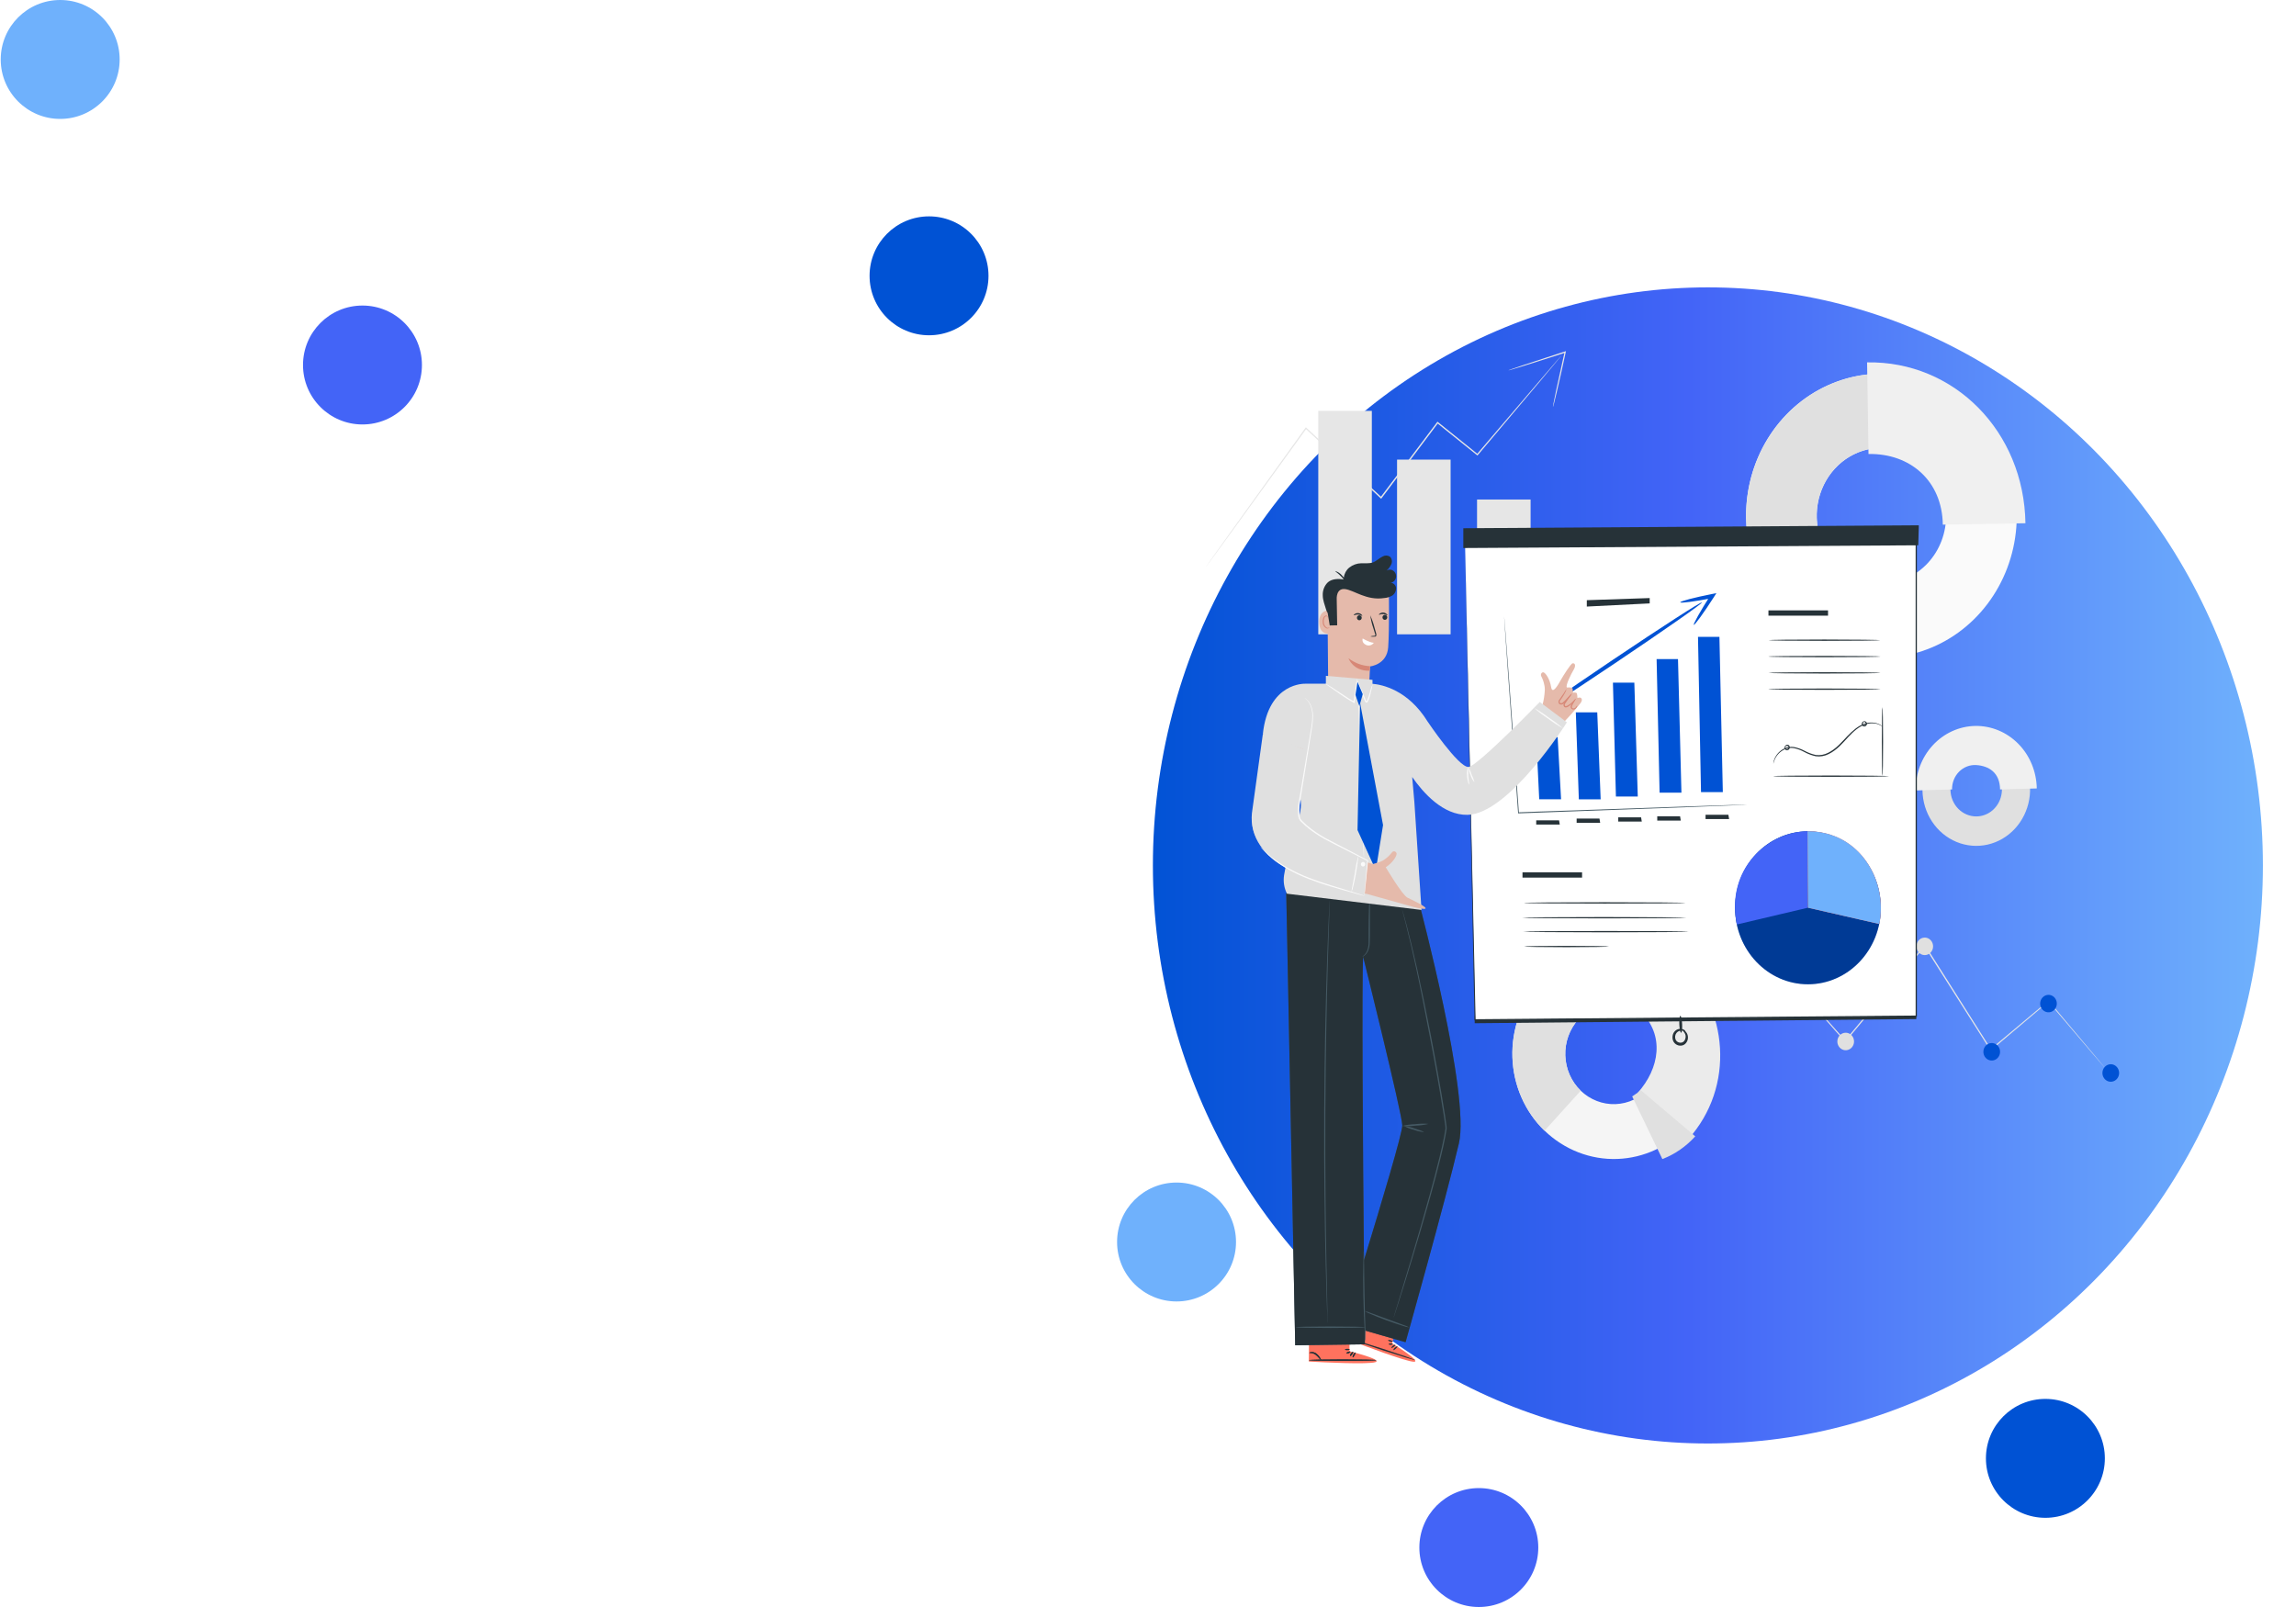 <svg width="1390" height="973" viewBox="0 0 1390 973" fill="none" xmlns="http://www.w3.org/2000/svg">
<circle cx="1238.28" cy="883" r="36" fill="#0052D4"/>
<circle cx="712.28" cy="752" r="36" fill="#6FB1FC"/>
<circle cx="895.28" cy="937" r="36" fill="#4364F7"/>
<circle cx="562.44" cy="167" r="36" fill="#0052D4"/>
<circle cx="36.44" cy="36" r="36" fill="#6FB1FC"/>
<circle cx="219.44" cy="221" r="36" fill="#4364F7"/>
<g filter="url(#filter0_d)">
<ellipse cx="1033.96" cy="514" rx="336" ry="350" fill="url(#paint0_linear)"/>
</g>
<path d="M1058.62 563.964C1058.72 564.059 1058.81 564.16 1058.9 564.266L1059.73 565.16L1062.9 568.687L1074.88 582.146L1117.31 630.153H1116.82L1164.95 572.305L1165.29 571.912L1165.56 572.351L1169.07 577.892L1205.48 635.422L1204.98 635.331L1239.98 605.991L1240.18 605.824L1240.36 606.021L1267.08 637.814L1274.29 646.488L1276.17 648.759C1276.59 649.274 1276.79 649.547 1276.79 649.547C1276.79 649.547 1276.54 649.304 1276.11 648.82L1274.21 646.488L1266.85 637.92L1239.95 606.354H1240.33L1205.41 635.891L1205.12 636.133L1204.91 635.8L1168.45 578.361L1164.92 572.805H1165.52C1148 593.849 1131.52 613.606 1117.32 630.653L1117.08 630.94L1116.83 630.653C1099.4 610.759 1084.82 594.136 1074.59 582.449L1062.76 568.823L1059.65 565.22C1059.32 564.811 1059.06 564.509 1058.86 564.282C1058.66 564.054 1058.6 563.979 1058.62 563.964Z" fill="#E6E6E6"/>
<path d="M1112.33 630.547C1112.32 631.599 1112.61 632.629 1113.17 633.507C1113.72 634.386 1114.51 635.072 1115.43 635.479C1116.35 635.885 1117.37 635.994 1118.36 635.791C1119.34 635.588 1120.24 635.082 1120.95 634.339C1121.66 633.595 1122.14 632.647 1122.34 631.615C1122.53 630.582 1122.43 629.513 1122.04 628.543C1121.65 627.573 1121 626.746 1120.16 626.167C1119.32 625.589 1118.34 625.284 1117.34 625.293C1116.01 625.301 1114.74 625.857 1113.81 626.841C1112.87 627.824 1112.34 629.156 1112.33 630.547Z" fill="#E0E0E0"/>
<path d="M1200.74 636.86C1200.74 637.909 1201.04 638.932 1201.6 639.8C1202.17 640.668 1202.96 641.343 1203.88 641.738C1204.81 642.133 1205.83 642.231 1206.81 642.019C1207.78 641.808 1208.68 641.296 1209.38 640.549C1210.08 639.803 1210.56 638.854 1210.75 637.824C1210.93 636.794 1210.83 635.729 1210.44 634.763C1210.05 633.798 1209.39 632.975 1208.56 632.4C1207.72 631.824 1206.74 631.522 1205.74 631.531C1204.41 631.543 1203.13 632.111 1202.19 633.11C1201.25 634.109 1200.73 635.457 1200.74 636.86Z" fill="#0052D4"/>
<path d="M1235.12 607.686C1235.13 608.731 1235.43 609.75 1235.99 610.614C1236.55 611.478 1237.35 612.148 1238.27 612.539C1239.19 612.931 1240.21 613.026 1241.18 612.814C1242.16 612.601 1243.05 612.09 1243.75 611.344C1244.44 610.599 1244.92 609.653 1245.1 608.627C1245.29 607.6 1245.18 606.539 1244.79 605.577C1244.4 604.615 1243.75 603.795 1242.92 603.222C1242.08 602.649 1241.11 602.348 1240.11 602.357C1238.78 602.373 1237.5 602.943 1236.57 603.941C1235.63 604.94 1235.11 606.286 1235.12 607.686Z" fill="#0052D4"/>
<path d="M1160.19 573.017C1160.2 574.066 1160.5 575.089 1161.06 575.957C1161.62 576.825 1162.41 577.5 1163.34 577.895C1164.27 578.29 1165.28 578.388 1166.26 578.176C1167.24 577.965 1168.14 577.453 1168.84 576.706C1169.54 575.96 1170.01 575.011 1170.2 573.981C1170.39 572.951 1170.28 571.886 1169.89 570.92C1169.5 569.955 1168.85 569.132 1168.01 568.557C1167.18 567.981 1166.2 567.679 1165.2 567.688C1163.86 567.7 1162.58 568.267 1161.65 569.266C1160.71 570.265 1160.18 571.614 1160.19 573.017Z" fill="#E0E0E0"/>
<path d="M1272.81 649.698C1272.81 650.747 1273.12 651.77 1273.68 652.638C1274.24 653.507 1275.03 654.181 1275.95 654.576C1276.88 654.971 1277.9 655.069 1278.88 654.857C1279.86 654.646 1280.75 654.134 1281.45 653.387C1282.16 652.641 1282.63 651.692 1282.82 650.662C1283.01 649.632 1282.9 648.567 1282.51 647.601C1282.12 646.636 1281.46 645.813 1280.63 645.238C1279.79 644.662 1278.81 644.36 1277.81 644.369C1276.48 644.381 1275.2 644.949 1274.26 645.948C1273.32 646.947 1272.8 648.295 1272.81 649.698Z" fill="#0052D4"/>
<path d="M830.514 248.776H798.093V384.077H830.514V248.776Z" fill="#E6E6E6"/>
<path d="M878.201 278.283H845.78V384.062H878.201V278.283Z" fill="#E6E6E6"/>
<path d="M926.623 302.445H894.202V384.062H926.623V302.445Z" fill="#E6E6E6"/>
<path d="M971.452 335.6H939.031V384.077H971.452V335.6Z" fill="#E6E6E6"/>
<path d="M945.495 215.015C945.495 215.015 945.192 215.424 944.601 216.15L941.903 219.405L931.644 231.668L894.649 275.573L894.447 275.8L894.216 275.618L870.077 256.209H870.568L836.805 301.113L836.401 301.658L836.156 301.991L835.853 301.703L790.388 259.57H790.893C773.045 284.157 757.924 305.155 747.103 320.007L734.506 337.281L731.145 341.823L730.264 342.988C730.166 343.126 730.06 343.258 729.947 343.382C730.029 343.234 730.121 343.093 730.221 342.958L731.058 341.747L734.333 337.099L746.756 319.704L790.331 259.055L790.561 258.738L790.836 258.995L836.358 301.022H835.809L836.213 300.477L870.019 255.604L870.236 255.316L870.51 255.543L894.606 274.937H894.173L931.355 231.381C935.843 226.158 939.363 222.055 941.773 219.269L944.529 216.09C945.163 215.333 945.495 215.015 945.495 215.015Z" fill="#E6E6E6"/>
<path d="M940.142 246.399C940.131 246.169 940.155 245.939 940.214 245.718L940.575 243.78C940.95 241.978 941.455 239.586 942.018 236.664C943.302 230.609 945.12 222.342 947.212 213.077L947.674 213.531L946.044 214.061C936.997 216.983 928.801 219.572 922.857 221.419L915.801 223.554L913.868 224.099C913.646 224.185 913.412 224.231 913.175 224.235C913.382 224.117 913.6 224.021 913.825 223.947L915.715 223.266L922.698 220.889C928.599 218.906 936.78 216.226 945.784 213.319L947.414 212.805L948.049 212.593L947.89 213.274C945.885 222.585 944.052 230.82 942.61 236.801C941.903 239.692 941.325 242.069 940.907 243.856C940.705 244.597 940.532 245.233 940.402 245.748C940.346 245.977 940.259 246.197 940.142 246.399Z" fill="#E6E6E6"/>
<path d="M1195.9 443.787C1202.35 443.677 1208.67 445.574 1214.09 449.238C1219.5 452.902 1223.76 458.168 1226.32 464.371C1228.89 470.575 1229.64 477.436 1228.49 484.087C1227.33 490.739 1224.33 496.882 1219.84 501.74C1215.36 506.598 1209.61 509.953 1203.31 511.381C1197.01 512.809 1190.45 512.245 1184.46 509.761C1178.47 507.277 1173.31 502.984 1169.65 497.425C1165.98 491.866 1163.96 485.292 1163.86 478.532C1163.73 469.468 1167.03 460.721 1173.03 454.207C1179.04 447.693 1187.27 443.946 1195.9 443.787ZM1196.68 494.322C1199.76 494.262 1202.76 493.245 1205.29 491.4C1207.82 489.555 1209.77 486.965 1210.89 483.957C1212.02 480.949 1212.27 477.657 1211.62 474.499C1210.96 471.34 1209.43 468.456 1207.21 466.211C1205 463.966 1202.2 462.461 1199.17 461.885C1196.14 461.31 1193.01 461.69 1190.18 462.977C1187.36 464.265 1184.96 466.402 1183.29 469.12C1181.62 471.837 1180.76 475.012 1180.81 478.244C1180.85 480.393 1181.29 482.514 1182.1 484.485C1182.92 486.457 1184.1 488.24 1185.57 489.733C1187.05 491.226 1188.79 492.4 1190.69 493.187C1192.6 493.975 1194.63 494.36 1196.68 494.322Z" fill="#E0E0E0"/>
<path d="M1195.85 439.533C1205.56 439.387 1214.94 443.289 1221.91 450.384C1228.89 457.479 1232.9 467.187 1233.07 477.381L1210.85 477.987C1210.71 467.858 1204.17 463.741 1196.42 463.226C1194.52 463.106 1192.61 463.402 1190.82 464.093C1189.03 464.785 1187.4 465.857 1186.02 467.244C1184.65 468.63 1183.56 470.301 1182.83 472.149C1182.1 473.998 1181.74 475.986 1181.78 477.987L1159.79 478.607C1159.64 468.411 1163.35 458.568 1170.11 451.242C1176.87 443.915 1186.13 439.704 1195.85 439.533Z" fill="#F0F0F0"/>
<path d="M932.091 594.424C943.308 582.074 958.696 574.838 974.946 574.272C991.195 573.705 1007.01 579.855 1018.98 591.396C1024.86 597.084 1029.61 603.94 1032.95 611.567C1036.28 619.193 1038.14 627.439 1038.42 635.827C1038.7 644.214 1037.39 652.576 1034.56 660.427C1031.74 668.279 1027.46 675.464 1021.97 681.567C1010.75 693.916 995.362 701.153 979.112 701.719C962.863 702.285 947.051 696.136 935.078 684.594C929.196 678.907 924.449 672.051 921.112 664.424C917.775 656.797 915.913 648.551 915.635 640.164C915.357 631.777 916.669 623.415 919.494 615.563C922.318 607.712 926.6 600.526 932.091 594.424ZM998.463 658.827C1001.09 655.911 1003.15 652.474 1004.5 648.717C1005.86 644.96 1006.48 640.958 1006.35 636.944C1006.22 632.93 1005.32 628.984 1003.72 625.336C1002.12 621.688 999.84 618.41 997.02 615.695C991.289 610.183 983.724 607.253 975.955 607.536C968.185 607.819 960.832 611.293 955.48 617.209C952.847 620.125 950.794 623.562 949.44 627.319C948.086 631.076 947.458 635.078 947.592 639.092C947.726 643.106 948.621 647.052 950.222 650.7C951.824 654.348 954.102 657.626 956.923 660.341C962.653 665.866 970.225 668.804 978.003 668.521C985.78 668.238 993.14 664.756 998.491 658.827H998.463Z" fill="#F5F5F5"/>
<path d="M932.091 594.424C943.308 582.074 958.696 574.838 974.946 574.272C991.195 573.705 1007.01 579.855 1018.98 591.396L997.077 615.74C991.347 610.228 983.782 607.298 976.012 607.582C968.243 607.865 960.89 611.338 955.538 617.254C952.905 620.171 950.852 623.607 949.498 627.364C948.144 631.121 947.516 635.123 947.65 639.138C947.784 643.152 948.678 647.098 950.28 650.746C951.882 654.394 954.16 657.671 956.98 660.387L935.049 684.64C929.163 678.95 924.413 672.089 921.074 664.457C917.735 656.825 915.874 648.573 915.599 640.181C915.324 631.788 916.64 623.421 919.471 615.567C922.302 607.712 926.592 600.525 932.091 594.424Z" fill="#E0E0E0"/>
<path d="M1016.47 580.935C1046.77 610.351 1050.45 658.146 1022.1 689.696L991.321 661.855C1004.87 646.791 1007.81 626.671 993.312 612.606L1016.47 580.935Z" fill="#EBEBEB"/>
<path d="M988.117 663.853L1006.4 701.793C1013.96 698.886 1020.77 694.174 1026.3 688.031L993.456 660.205L988.117 663.853Z" fill="#E0E0E0"/>
<path d="M1057.09 313.648C1056.82 296.642 1061.37 279.936 1070.15 265.642C1078.93 251.348 1091.56 240.109 1106.44 233.346C1121.31 226.584 1137.76 224.602 1153.71 227.652C1169.65 230.702 1184.38 238.646 1196.02 250.479C1207.67 262.312 1215.7 277.503 1219.12 294.13C1222.53 310.757 1221.17 328.072 1215.2 343.886C1209.23 359.7 1198.93 373.301 1185.59 382.97C1172.26 392.638 1156.49 397.939 1140.28 398.202C1118.57 398.526 1097.63 389.809 1082.03 373.96C1066.44 358.112 1057.47 336.424 1057.09 313.648ZM1178.18 311.604C1178.06 303.476 1175.64 295.57 1171.23 288.886C1166.82 282.201 1160.62 277.039 1153.42 274.05C1146.21 271.062 1138.32 270.383 1130.75 272.098C1123.18 273.813 1116.26 277.846 1110.87 283.686C1105.48 289.527 1101.87 296.912 1100.48 304.91C1099.09 312.907 1099.99 321.157 1103.07 328.616C1106.15 336.075 1111.27 342.409 1117.78 346.816C1124.29 351.222 1131.9 353.505 1139.65 353.374C1150.03 353.187 1159.92 348.684 1167.15 340.853C1174.37 333.022 1178.34 322.503 1178.18 311.604Z" fill="#FAFAFA"/>
<path d="M1057.09 313.648C1056.76 290.856 1065.06 268.858 1080.18 252.484C1095.29 236.109 1115.98 226.695 1137.7 226.309L1138.39 271.167C1128 271.342 1118.1 275.84 1110.87 283.672C1103.65 291.504 1099.68 302.028 1099.84 312.929C1100.01 323.83 1104.3 334.216 1111.76 341.801C1119.23 349.386 1129.26 353.549 1139.65 353.374L1140.28 398.202C1118.57 398.534 1097.62 389.82 1082.03 373.969C1066.43 358.119 1057.46 336.427 1057.09 313.648Z" fill="#E0E0E0"/>
<path d="M1130.34 219.405C1183.19 218.512 1225.37 261.357 1226.2 316.812L1176.18 317.66C1175.78 291.136 1156.46 274.437 1131.19 274.876L1130.34 219.405Z" fill="#F0F0F0"/>
<path d="M892.788 615.105L1160.15 613.091V617.027L892.788 619.54V615.105Z" fill="#263238"/>
<path d="M886.959 329.893L893.048 617.451L1160.15 615.271V325.063L886.959 329.893Z" fill="white"/>
<path d="M886.959 329.893L1160.15 324.73H1160.48V325.079C1160.48 408.149 1160.48 506.176 1160.48 610.759V615.68H1160.11L893.004 617.814H892.687V617.481C889.239 445.134 886.988 332.86 886.916 329.908C886.916 332.815 889.484 445.134 893.322 617.451L893.004 617.118L1160.11 614.893L1159.73 615.286V610.744C1159.73 506.161 1159.73 408.133 1159.73 325.063L1160.06 325.412L886.959 329.893Z" fill="#263238"/>
<path d="M885.891 331.816L1161.32 330.165L1161.66 318.039L885.891 319.84V331.816Z" fill="#263238"/>
<path d="M1017.74 625.293C1017.28 625.293 1016.79 623.038 1016.66 620.222C1016.53 617.406 1016.82 615.105 1017.28 615.074C1017.74 615.044 1018.23 617.315 1018.36 620.131C1018.49 622.947 1018.22 625.293 1017.74 625.293Z" fill="#263238"/>
<path d="M1017.64 623.219C1017.64 623.113 1018.1 623.083 1018.82 623.386C1019.26 623.578 1019.66 623.833 1020.03 624.143C1020.53 624.561 1020.95 625.075 1021.26 625.657C1021.69 626.461 1021.9 627.371 1021.88 628.292C1021.86 629.213 1021.61 630.112 1021.14 630.895C1020.87 631.367 1020.52 631.786 1020.11 632.136C1019.68 632.497 1019.19 632.77 1018.66 632.939C1017.55 633.262 1016.36 633.171 1015.3 632.681C1014.77 632.431 1014.28 632.082 1013.86 631.652C1013.44 631.221 1013.11 630.706 1012.89 630.138C1012.49 629.105 1012.41 627.968 1012.65 626.883C1012.82 625.978 1013.24 625.144 1013.85 624.475C1014.45 623.805 1015.23 623.329 1016.08 623.098C1017.17 622.785 1018.33 622.893 1019.36 623.401C1020.05 623.764 1020.31 624.143 1020.25 624.234C1020.19 624.324 1019.8 624.234 1019.14 624.052C1018.24 623.875 1017.3 623.959 1016.44 624.294C1015.89 624.521 1015.39 624.884 1015 625.354C1014.55 625.907 1014.25 626.582 1014.15 627.302C1014.04 628.021 1014.13 628.757 1014.41 629.426C1014.72 630.146 1015.28 630.713 1015.98 631.016C1016.67 631.341 1017.45 631.411 1018.19 631.213C1018.86 631.029 1019.45 630.586 1019.83 629.971C1020.21 629.391 1020.43 628.718 1020.48 628.018C1020.52 627.702 1020.52 627.381 1020.48 627.065C1020.43 626.767 1020.35 626.477 1020.24 626.202C1019.87 625.311 1019.28 624.534 1018.55 623.946C1018.01 623.552 1017.64 623.34 1017.64 623.219Z" fill="#263238"/>
<path d="M1057.37 487.252C1057.37 487.252 1057.37 487.252 1057.2 487.252H1056.71L1054.81 487.343L1047.46 487.676L1020.45 488.736C997.64 489.614 966.114 490.78 931.312 492.036L919.336 492.46H919.062V492.172C916.638 458.76 914.445 428.814 912.93 407.286C912.18 396.537 911.588 387.892 911.17 381.942C910.982 378.914 910.824 376.659 910.723 375.099C910.723 374.312 910.636 373.722 910.622 373.313C910.607 372.904 910.622 372.965 910.622 372.859C910.622 372.753 910.622 372.707 910.622 372.707C910.628 372.757 910.628 372.808 910.622 372.859C910.622 372.965 910.622 373.116 910.622 373.313C910.622 373.51 910.708 374.312 910.78 375.084C910.896 376.598 911.083 378.945 911.329 381.927C911.776 387.877 912.44 396.521 913.262 407.24C914.878 428.708 917.1 458.578 919.553 492.127L919.264 491.854L931.24 491.415C966.042 490.174 997.611 489.069 1020.38 488.312L1047.4 487.434L1054.75 487.222H1056.65H1057.32L1057.37 487.252Z" fill="#455A64"/>
<path d="M960.66 363.396V367.257L998.722 365.349V362.11L960.66 363.396Z" fill="#263238"/>
<path d="M931.846 483.952H945.077L942.999 446.27H930.028L931.846 483.952Z" fill="#0052D4"/>
<path d="M955.826 483.967H969.043L966.98 431.297H954.008L955.826 483.967Z" fill="#0052D4"/>
<path d="M978.277 482.286H991.508L989.43 413.326H976.473L978.277 482.286Z" fill="#0052D4"/>
<path d="M1029.79 479.607H1043L1040.94 385.621H1027.97L1029.79 479.607Z" fill="#0052D4"/>
<path d="M1004.72 479.925H1017.94L1015.86 399.05H1002.91L1004.72 479.925Z" fill="#0052D4"/>
<path d="M923.535 436.505C923.189 435.945 946.823 419.412 976.3 399.58C1005.78 379.747 1029.99 364.123 1030.34 364.759C1030.68 365.395 1007.05 381.851 977.556 401.684C948.064 421.517 923.853 437.065 923.535 436.505Z" fill="#0052D4"/>
<path d="M1017.25 364.698C1017.13 364.032 1025.69 361.792 1036.4 359.672L1039.11 359.142L1037.56 361.549L1037.48 361.686C1031.36 371.224 1025.93 378.657 1025.43 378.339C1024.92 378.021 1029.44 369.937 1035.53 360.384L1035.62 360.247L1036.8 362.125C1026.11 364.169 1017.36 365.349 1017.25 364.698Z" fill="#0052D4"/>
<path d="M930.028 496.684H943.851L944.284 499.258H930.028V496.684Z" fill="#263238"/>
<path d="M954.499 495.624H968.322L968.755 498.198H954.499V495.624Z" fill="#263238"/>
<path d="M979.691 494.867H993.514L993.947 497.441H979.691V494.867Z" fill="#263238"/>
<path d="M1003.3 494.246H1017.12L1017.55 496.835H1003.3V494.246Z" fill="#263238"/>
<path d="M1032.54 493.338H1046.37L1046.8 495.927H1032.54V493.338Z" fill="#263238"/>
<path d="M1094.54 595.953C1118.91 595.953 1138.66 575.225 1138.66 549.657C1138.66 524.088 1118.91 503.36 1094.54 503.36C1070.17 503.36 1050.42 524.088 1050.42 549.657C1050.42 575.225 1070.17 595.953 1094.54 595.953Z" fill="#0052D4"/>
<path opacity="0.3" d="M1094.54 595.953C1118.91 595.953 1138.66 575.225 1138.66 549.657C1138.66 524.088 1118.91 503.36 1094.54 503.36C1070.17 503.36 1050.42 524.088 1050.42 549.657C1050.42 575.225 1070.17 595.953 1094.54 595.953Z" fill="black"/>
<path d="M1094.54 549.596L1051.5 559.755C1044.58 526.448 1070.17 503.3 1094.54 503.3" fill="#4364F7"/>
<path d="M1094.6 549.596L1094.31 503.3C1126.81 503.3 1142.91 534.472 1137.71 559.452L1094.6 549.596Z" fill="#FF725E"/>
<path d="M1094.6 549.596L1094.31 503.3C1126.81 503.3 1142.91 534.472 1137.71 559.452L1094.6 549.596Z" fill="#6FB1FC"/>
<path opacity="0.1" d="M1094.6 549.596L1094.31 503.3C1126.81 503.3 1142.91 534.472 1137.71 559.452L1094.6 549.596Z" fill="#6FB1FC"/>
<path d="M1139.8 440.032C1138.95 439.431 1138.03 438.924 1137.08 438.518C1134.41 437.663 1131.55 437.748 1128.94 438.76C1125.56 439.866 1122.22 442.682 1118.97 446.209C1115.72 449.737 1112.25 454.006 1107.17 456.504C1104.72 457.782 1101.96 458.261 1099.25 457.882C1096.8 457.349 1094.43 456.462 1092.22 455.247C1090.27 454.182 1088.19 453.412 1086.03 452.961C1084.15 452.652 1082.23 452.904 1080.49 453.688C1077.92 454.832 1075.82 456.891 1074.56 459.502C1074.15 460.482 1073.82 461.495 1073.56 462.529C1073.61 461.434 1073.86 460.359 1074.3 459.365C1075.51 456.608 1077.63 454.407 1080.27 453.173C1082.08 452.328 1084.08 452.029 1086.04 452.31C1088.27 452.744 1090.43 453.509 1092.45 454.581C1094.61 455.756 1096.91 456.611 1099.29 457.125C1101.86 457.46 1104.46 456.997 1106.78 455.792C1111.65 453.4 1115.07 449.161 1118.41 445.694C1121.74 442.227 1125.19 439.306 1128.69 438.231C1131.42 437.234 1134.38 437.234 1137.11 438.231C1137.83 438.524 1138.52 438.922 1139.14 439.412C1139.39 439.589 1139.61 439.797 1139.8 440.032Z" fill="#263238"/>
<path d="M1143.54 469.951C1143.54 470.179 1127.87 470.347 1108.55 470.347C1089.23 470.347 1073.56 470.179 1073.56 469.951C1073.56 469.722 1089.23 469.554 1108.55 469.554C1127.87 469.554 1143.54 469.737 1143.54 469.951Z" fill="#263238"/>
<path d="M1139.65 469.948C1139.44 469.948 1139.27 460.592 1139.27 449.04C1139.27 437.489 1139.44 428.148 1139.65 428.148C1139.85 428.148 1140.02 437.504 1140.02 449.04C1140.02 460.576 1139.86 469.948 1139.65 469.948Z" fill="#263238"/>
<path d="M1080.62 452.341C1080.62 452.341 1080.52 452.189 1080.62 451.917C1080.69 451.725 1080.79 451.552 1080.93 451.408C1081.06 451.264 1081.23 451.153 1081.41 451.084C1081.69 450.957 1081.99 450.911 1082.29 450.951C1082.58 450.991 1082.87 451.115 1083.1 451.311C1083.35 451.61 1083.51 451.991 1083.53 452.392C1083.55 452.792 1083.44 453.188 1083.22 453.515C1083 453.842 1082.68 454.081 1082.31 454.192C1081.94 454.303 1081.55 454.28 1081.2 454.127C1080.95 453.971 1080.74 453.749 1080.6 453.483C1080.46 453.217 1080.39 452.917 1080.4 452.613C1080.4 452.411 1080.43 452.211 1080.51 452.024C1080.58 451.836 1080.69 451.666 1080.82 451.523C1081.04 451.341 1081.2 451.341 1081.21 451.372C1081.22 451.402 1080.82 451.811 1080.92 452.583C1080.94 452.781 1081.01 452.972 1081.11 453.14C1081.21 453.309 1081.35 453.449 1081.51 453.552C1081.72 453.605 1081.93 453.594 1082.12 453.518C1082.32 453.443 1082.49 453.307 1082.61 453.129C1082.73 452.951 1082.8 452.739 1082.81 452.52C1082.81 452.301 1082.75 452.085 1082.64 451.901C1082.49 451.777 1082.32 451.691 1082.14 451.651C1081.96 451.612 1081.77 451.62 1081.59 451.674C1080.85 451.796 1080.72 452.371 1080.62 452.341Z" fill="#263238"/>
<path d="M1127.8 437.156C1127.8 437.156 1127.8 436.974 1128.06 436.823C1128.4 436.646 1128.78 436.613 1129.14 436.732C1129.43 436.813 1129.68 436.974 1129.89 437.199C1130.09 437.423 1130.23 437.701 1130.3 438.003C1130.32 438.394 1130.21 438.781 1130 439.102C1129.79 439.423 1129.48 439.659 1129.12 439.773C1128.77 439.886 1128.38 439.871 1128.04 439.728C1127.69 439.586 1127.4 439.325 1127.21 438.988C1127.1 438.696 1127.08 438.38 1127.13 438.073C1127.18 437.767 1127.32 437.481 1127.51 437.247C1127.76 436.944 1128.1 436.754 1128.48 436.717C1128.74 436.717 1128.87 436.807 1128.85 436.853C1128.84 436.898 1128.31 436.929 1127.94 437.58C1127.84 437.742 1127.78 437.926 1127.76 438.118C1127.74 438.31 1127.77 438.504 1127.83 438.685C1127.96 438.848 1128.13 438.968 1128.32 439.03C1128.51 439.091 1128.72 439.091 1128.91 439.029C1129.1 438.967 1129.27 438.847 1129.4 438.683C1129.52 438.519 1129.6 438.319 1129.62 438.109C1129.58 437.921 1129.5 437.745 1129.38 437.595C1129.27 437.445 1129.12 437.326 1128.95 437.247C1128.32 436.913 1127.87 437.262 1127.8 437.156Z" fill="#263238"/>
<path d="M1138.41 387.607C1138.41 387.821 1123.23 388.004 1104.51 388.004C1085.8 388.004 1070.62 387.821 1070.62 387.607C1070.62 387.394 1085.78 387.211 1104.51 387.211C1123.24 387.211 1138.41 387.424 1138.41 387.607Z" fill="#263238"/>
<path d="M1138.41 397.524C1138.41 397.753 1123.23 397.92 1104.51 397.92C1085.8 397.92 1070.62 397.753 1070.62 397.524C1070.62 397.295 1085.78 397.127 1104.51 397.127C1123.24 397.127 1138.41 397.31 1138.41 397.524Z" fill="#263238"/>
<path d="M1138.41 407.41C1138.41 407.623 1123.23 407.806 1104.51 407.806C1085.8 407.806 1070.62 407.623 1070.62 407.41C1070.62 407.196 1085.78 407.013 1104.51 407.013C1123.24 407.013 1138.41 407.181 1138.41 407.41Z" fill="#263238"/>
<path d="M1138.41 417.281C1138.41 417.51 1123.23 417.677 1104.51 417.677C1085.8 417.677 1070.62 417.51 1070.62 417.281C1070.62 417.052 1085.78 416.884 1104.51 416.884C1123.24 416.884 1138.41 417.067 1138.41 417.281Z" fill="#263238"/>
<path d="M1106.69 369.573H1070.62V372.768H1106.69V369.573Z" fill="#263238"/>
<path d="M957.789 528.174H921.717V531.368H957.789V528.174Z" fill="#263238"/>
<path d="M1020.42 546.692C1020.42 546.921 998.535 547.089 971.539 547.089C944.543 547.089 922.641 546.921 922.641 546.692C922.641 546.464 944.529 546.296 971.539 546.296C998.55 546.296 1020.42 546.479 1020.42 546.692Z" fill="#263238"/>
<path d="M1021 555.655C1021 555.869 998.722 556.052 971.25 556.052C943.778 556.052 921.501 555.869 921.501 555.655C921.501 555.441 943.764 555.258 971.25 555.258C998.737 555.258 1021 555.472 1021 555.655Z" fill="#263238"/>
<path d="M1022.14 564.103C1022.14 564.316 999.732 564.499 972.102 564.499C944.471 564.499 922.063 564.316 922.063 564.103C922.063 563.889 944.471 563.706 972.102 563.706C999.732 563.706 1022.14 563.874 1022.14 564.103Z" fill="#263238"/>
<path d="M974.108 573.096C974.108 573.309 962.565 573.492 948.367 573.492C934.169 573.492 922.641 573.309 922.641 573.096C922.641 572.882 934.184 572.699 948.367 572.699C962.55 572.699 974.108 572.882 974.108 573.096Z" fill="#263238"/>
<path d="M816.98 818.169V804.544L792.553 804.317L792.351 824.346L793.793 824.452C800.532 824.891 828.076 826.178 832.592 824.785C837.7 823.211 816.98 818.169 816.98 818.169Z" fill="#FF725E"/>
<path d="M833.241 823.532C833.241 823.776 824.108 823.975 812.839 823.975C801.571 823.975 792.423 823.776 792.423 823.532C792.423 823.288 801.571 823.09 812.839 823.09C824.108 823.09 833.241 823.288 833.241 823.532Z" fill="#263238"/>
<path d="M817.413 820.97C817.211 820.849 817.413 820.107 817.904 819.456C818.394 818.805 819.072 818.382 819.217 818.548C819.361 818.715 819.044 819.335 818.567 820.062C818.091 820.789 817.615 821.091 817.413 820.97Z" fill="#263238"/>
<path d="M818.972 821.863C818.755 821.773 818.871 820.955 819.347 820.107C819.823 819.259 820.458 818.745 820.631 818.896C820.804 819.048 820.515 819.759 820.068 820.546C819.621 821.334 819.188 821.954 818.972 821.863Z" fill="#263238"/>
<path d="M799.767 823.438C799.666 823.514 799.291 823.15 798.757 822.545C798.107 821.754 797.387 821.029 796.607 820.38C795.829 819.78 794.922 819.39 793.967 819.244C793.231 819.138 792.755 819.244 792.711 819.123C792.668 819.002 793.13 818.684 793.981 818.624C795.103 818.59 796.202 818.958 797.098 819.668C797.951 820.355 798.675 821.202 799.233 822.166C799.68 822.878 799.882 823.362 799.767 823.438Z" fill="#263238"/>
<path d="M817.485 818.397C817.601 818.593 817.168 819.078 816.475 819.335C815.783 819.593 815.162 819.502 815.133 819.259C815.104 819.017 815.581 818.745 816.201 818.518C816.821 818.291 817.355 818.185 817.485 818.397Z" fill="#263238"/>
<path d="M817.081 817.067C817.081 817.312 816.446 817.525 815.638 817.54C814.83 817.556 814.196 817.357 814.196 817.113C814.196 816.869 814.859 816.671 815.638 816.656C816.418 816.64 817.081 816.823 817.081 817.067Z" fill="#FF725E"/>
<path d="M833.241 823.532C833.241 823.776 824.108 823.975 812.839 823.975C801.571 823.975 792.423 823.776 792.423 823.532C792.423 823.288 801.571 823.09 812.839 823.09C824.108 823.09 833.241 823.288 833.241 823.532Z" fill="#263238"/>
<path d="M817.413 820.97C817.211 820.849 817.413 820.107 817.904 819.456C818.394 818.805 819.072 818.382 819.217 818.548C819.361 818.715 819.044 819.335 818.567 820.062C818.091 820.789 817.615 821.091 817.413 820.97Z" fill="#263238"/>
<path d="M818.972 821.863C818.755 821.773 818.871 820.955 819.347 820.107C819.823 819.259 820.458 818.745 820.631 818.896C820.804 819.048 820.515 819.759 820.068 820.546C819.621 821.334 819.188 821.954 818.972 821.863Z" fill="#263238"/>
<path d="M799.767 823.438C799.666 823.514 799.291 823.15 798.757 822.545C798.107 821.754 797.387 821.029 796.607 820.38C795.829 819.78 794.922 819.39 793.967 819.244C793.231 819.138 792.755 819.244 792.711 819.123C792.668 819.002 793.13 818.684 793.981 818.624C795.103 818.59 796.202 818.958 797.098 819.668C797.951 820.355 798.675 821.202 799.233 822.166C799.68 822.878 799.882 823.362 799.767 823.438Z" fill="#263238"/>
<path d="M817.485 818.397C817.601 818.593 817.168 819.078 816.475 819.335C815.783 819.593 815.162 819.502 815.133 819.259C815.104 819.017 815.581 818.745 816.201 818.518C816.821 818.291 817.355 818.185 817.485 818.397Z" fill="#263238"/>
<path d="M817.081 817.067C817.081 817.312 816.446 817.525 815.638 817.54C814.83 817.556 814.196 817.357 814.196 817.113C814.196 816.869 814.859 816.671 815.638 816.656C816.418 816.64 817.081 816.823 817.081 817.067Z" fill="#263238"/>
<path d="M842.75 813.325L846.602 800.26L823.314 792.508L817.543 811.569L818.986 812.144C825.291 814.657 851.248 824.437 855.952 824.513C861.117 824.574 842.75 813.325 842.75 813.325Z" fill="#FF725E"/>
<path d="M856.774 823.483C856.774 823.726 847.915 821.076 837.151 817.564C826.388 814.052 817.716 811.039 817.788 810.812C817.86 810.585 826.633 813.234 837.411 816.731C848.189 820.228 856.846 823.256 856.774 823.483Z" fill="#263238"/>
<path d="M842.375 816.126C842.216 815.944 842.591 815.308 843.284 814.778C843.976 814.248 844.726 814.112 844.798 814.324C844.871 814.536 844.409 815.021 843.774 815.505C843.139 815.99 842.533 816.292 842.375 816.126Z" fill="#263238"/>
<path d="M843.601 817.473C843.428 817.322 843.76 816.565 844.467 815.959C845.174 815.354 845.909 815.005 846.039 815.202C846.169 815.399 845.679 815.989 845.029 816.61C844.38 817.231 843.788 817.564 843.601 817.473Z" fill="#263238"/>
<path d="M824.844 813.022C824.729 813.022 824.483 812.613 824.151 811.856C823.755 810.901 823.272 809.989 822.709 809.131C822.136 808.318 821.383 807.664 820.515 807.224C819.837 806.906 819.347 806.845 819.347 806.724C819.347 806.603 819.866 806.421 820.703 806.633C821.779 806.954 822.72 807.648 823.372 808.601C823.99 809.517 824.445 810.543 824.714 811.629C824.902 812.447 824.945 813.022 824.844 813.022Z" fill="#455A64"/>
<path d="M843.168 813.691C843.168 813.919 842.677 814.255 841.941 814.285C841.206 814.316 840.628 814.026 840.672 813.782C840.715 813.538 841.263 813.431 841.913 813.401C842.562 813.37 843.052 813.446 843.168 813.691Z" fill="#263238"/>
<path d="M843.168 812.311C843.168 812.538 842.446 812.538 841.653 812.311C840.859 812.084 840.297 811.675 840.369 811.448C840.441 811.221 841.133 811.236 841.884 811.448C842.634 811.66 843.226 812.068 843.168 812.311Z" fill="#263238"/>
<path d="M859.328 547.522L827.268 544.933L778.701 540.8L784.126 814.536L826.301 813.961C826.301 813.961 826.301 810.933 826.2 805.574L850.93 812.674C850.93 812.674 875.026 727.257 883.236 692.21C890.09 663.006 859.328 547.522 859.328 547.522ZM825.738 763.062C825.103 699.87 824.368 592.41 825.248 579.269C825.248 579.269 848.737 673.876 848.954 681.339C849.098 685.851 836.011 729.513 825.738 763.062Z" fill="#455A64"/>
<path d="M826.532 803.594C826.532 803.838 817.096 804.036 805.466 804.036C793.837 804.036 784.386 803.838 784.386 803.594C784.386 803.35 793.822 803.151 805.466 803.151C817.11 803.151 826.532 803.35 826.532 803.594Z" fill="#455A64"/>
<path d="M826.157 793.75C827.476 794.078 828.769 794.513 830.024 795.052L839.676 798.579L849.329 802.122C850.694 802.531 852.018 803.079 853.282 803.757C851.873 803.551 850.486 803.201 849.141 802.712C846.631 801.94 843.182 800.789 839.402 799.412C835.622 798.034 832.188 796.672 829.822 795.627C828.523 795.182 827.29 794.55 826.157 793.75Z" fill="#455A64"/>
<path d="M864.796 680.492C862.188 681.129 859.524 681.485 856.846 681.551C854.191 681.907 851.507 681.973 848.838 681.748C851.445 681.099 854.11 680.739 856.789 680.673C859.444 680.318 862.128 680.257 864.796 680.492Z" fill="#455A64"/>
<path d="M862.041 685.457C859.967 685.274 857.924 684.805 855.966 684.065C853.929 683.598 851.959 682.849 850.108 681.839C852.188 682.005 854.237 682.468 856.197 683.217C859.487 684.216 862.113 685.215 862.041 685.457Z" fill="#455A64"/>
<path d="M829.129 545.281C829.323 547.009 829.395 548.75 829.346 550.489C829.346 553.714 829.346 558.165 829.346 563.085C829.346 565.523 829.346 567.854 829.259 570.004C829.312 571.941 828.967 573.866 828.249 575.651C827.737 576.867 826.919 577.914 825.883 578.679C825.529 578.986 825.107 579.195 824.656 579.285C824.656 579.285 825.06 579.012 825.71 578.437C826.621 577.617 827.329 576.578 827.773 575.409C828.374 573.675 828.644 571.833 828.566 569.989C828.566 567.824 828.566 565.447 828.566 563.055C828.566 558.135 828.682 553.684 828.768 550.474C828.764 548.736 828.884 547 829.129 545.281Z" fill="#455A64"/>
<path d="M804.99 543.737C805.006 543.959 805.006 544.182 804.99 544.403C804.99 544.888 804.99 545.539 804.99 546.371C804.99 548.128 804.86 550.671 804.759 553.941C804.557 560.527 804.269 569.989 803.908 581.661C803.23 605.067 802.537 637.42 802.364 673.134C802.191 708.848 802.581 741.261 803.028 764.652C803.273 776.324 803.461 785.847 803.605 792.372C803.605 795.627 803.72 798.155 803.764 799.942C803.764 800.774 803.764 801.456 803.764 801.91C803.779 802.131 803.779 802.354 803.764 802.576C803.748 802.354 803.748 802.131 803.764 801.91C803.764 801.44 803.764 800.789 803.663 799.957C803.663 798.185 803.504 795.657 803.374 792.387C803.129 785.847 802.84 776.37 802.552 764.667C801.96 741.246 801.498 708.893 801.672 673.134C801.845 637.375 802.624 605.006 803.432 581.646C803.836 569.944 804.211 560.451 804.528 553.926C804.687 550.686 804.817 548.158 804.904 546.356C804.904 545.524 804.99 544.842 805.019 544.388C804.995 544.172 804.985 543.955 804.99 543.737Z" fill="#455A64"/>
<path d="M848.824 550.626C848.912 550.826 848.984 551.034 849.041 551.246C849.17 551.701 849.358 552.306 849.589 553.093C850.051 554.713 850.786 557.105 851.594 560.224C853.254 566.446 855.49 575.485 857.986 586.733C860.482 597.982 863.253 611.395 866.138 626.353C869.024 641.311 872.069 657.782 874.796 675.163C875.142 677.343 875.459 679.508 875.733 681.672C875.733 682.248 875.834 682.838 875.834 683.398L875.575 685.003C875.387 686.078 875.243 687.153 875.012 688.198C874.19 692.406 873.266 696.524 872.271 700.551C870.308 708.605 868.231 716.311 866.182 723.639C862.113 738.294 858.188 751.405 854.855 762.411C851.522 773.417 848.738 782.274 846.775 788.39L844.496 795.43L843.875 797.262C843.821 797.473 843.744 797.676 843.644 797.867C843.682 797.652 843.735 797.439 843.803 797.232C843.947 796.777 844.12 796.172 844.351 795.385L846.501 788.299L854.35 762.244C857.611 751.223 861.478 738.097 865.518 723.442C867.538 716.115 869.601 708.393 871.564 700.354C872.545 696.343 873.468 692.24 874.291 688.046C874.521 687.002 874.651 685.942 874.824 684.882L875.084 683.292C875.084 682.778 875.012 682.278 874.983 681.778C874.709 679.644 874.406 677.479 874.06 675.314C871.318 657.949 868.288 641.477 865.403 626.52C862.517 611.562 859.905 598.042 857.481 586.854C855.057 575.666 852.879 566.537 851.306 560.3C850.556 557.181 849.863 554.774 849.445 553.139L848.968 551.277C848.898 551.066 848.849 550.848 848.824 550.626Z" fill="#455A64"/>
<path d="M825.608 757.506C825.725 758.21 825.768 758.926 825.738 759.64C825.738 761.154 825.738 763.138 825.81 765.484C825.81 770.556 825.984 777.293 826.085 784.727C826.186 792.16 826.46 798.897 826.59 803.969C826.59 806.315 826.705 808.284 826.748 809.813C826.813 810.523 826.813 811.237 826.748 811.947C826.589 811.253 826.502 810.542 826.489 809.828C826.373 808.45 826.243 806.467 826.099 803.999C825.81 799.079 825.536 792.266 825.378 784.742C825.219 777.217 825.248 770.405 825.378 765.484C825.378 763.017 825.479 760.942 825.536 759.64C825.507 758.928 825.531 758.214 825.608 757.506Z" fill="#455A64"/>
<path d="M859.328 547.522L827.268 544.933L778.701 540.8L784.126 814.536L826.301 813.961C826.301 813.961 826.301 810.933 826.2 805.574L850.93 812.674C850.93 812.674 875.026 727.257 883.236 692.21C890.09 663.006 859.328 547.522 859.328 547.522ZM825.738 763.062C825.103 699.87 824.368 592.41 825.248 579.269C825.248 579.269 848.737 673.876 848.954 681.339C849.098 685.851 836.011 729.513 825.738 763.062Z" fill="#263238"/>
<path d="M826.532 803.594C826.532 803.838 817.096 804.036 805.466 804.036C793.837 804.036 784.386 803.838 784.386 803.594C784.386 803.35 793.822 803.151 805.466 803.151C817.11 803.151 826.532 803.35 826.532 803.594Z" fill="#455A64"/>
<path d="M826.157 793.75C827.476 794.078 828.769 794.513 830.024 795.052L839.676 798.579L849.329 802.122C850.694 802.531 852.018 803.079 853.282 803.757C851.873 803.551 850.486 803.201 849.141 802.712C846.631 801.94 843.182 800.789 839.402 799.412C835.622 798.034 832.188 796.672 829.822 795.627C828.523 795.182 827.29 794.55 826.157 793.75Z" fill="#455A64"/>
<path d="M864.796 680.492C862.188 681.129 859.524 681.485 856.846 681.551C854.191 681.907 851.507 681.973 848.838 681.748C851.445 681.099 854.11 680.739 856.789 680.673C859.444 680.318 862.128 680.257 864.796 680.492Z" fill="#455A64"/>
<path d="M862.041 685.457C859.967 685.274 857.924 684.805 855.966 684.065C853.929 683.598 851.959 682.849 850.108 681.839C852.188 682.005 854.237 682.468 856.197 683.217C859.487 684.216 862.113 685.215 862.041 685.457Z" fill="#455A64"/>
<path d="M829.129 545.281C829.323 547.009 829.395 548.75 829.346 550.489C829.346 553.714 829.346 558.165 829.346 563.085C829.346 565.523 829.346 567.854 829.259 570.004C829.312 571.941 828.967 573.866 828.249 575.651C827.737 576.867 826.919 577.914 825.883 578.679C825.529 578.986 825.107 579.195 824.656 579.285C824.656 579.285 825.06 579.012 825.71 578.437C826.621 577.617 827.329 576.578 827.773 575.409C828.374 573.675 828.644 571.833 828.566 569.989C828.566 567.824 828.566 565.447 828.566 563.055C828.566 558.135 828.682 553.684 828.768 550.474C828.764 548.736 828.884 547 829.129 545.281Z" fill="#455A64"/>
<path d="M804.99 543.737C805.006 543.959 805.006 544.182 804.99 544.403C804.99 544.888 804.99 545.539 804.99 546.371C804.99 548.128 804.86 550.671 804.759 553.941C804.557 560.527 804.269 569.989 803.908 581.661C803.23 605.067 802.537 637.42 802.364 673.134C802.191 708.848 802.581 741.261 803.028 764.652C803.273 776.324 803.461 785.847 803.605 792.372C803.605 795.627 803.72 798.155 803.764 799.942C803.764 800.774 803.764 801.456 803.764 801.91C803.779 802.131 803.779 802.354 803.764 802.576C803.748 802.354 803.748 802.131 803.764 801.91C803.764 801.44 803.764 800.789 803.663 799.957C803.663 798.185 803.504 795.657 803.374 792.387C803.129 785.847 802.84 776.37 802.552 764.667C801.96 741.246 801.498 708.893 801.672 673.134C801.845 637.375 802.624 605.006 803.432 581.646C803.836 569.944 804.211 560.451 804.528 553.926C804.687 550.686 804.817 548.158 804.904 546.356C804.904 545.524 804.99 544.842 805.019 544.388C804.995 544.172 804.985 543.955 804.99 543.737Z" fill="#455A64"/>
<path d="M848.824 550.626C848.912 550.826 848.984 551.034 849.041 551.246C849.17 551.701 849.358 552.306 849.589 553.093C850.051 554.713 850.786 557.105 851.594 560.224C853.254 566.446 855.49 575.485 857.986 586.733C860.482 597.982 863.253 611.395 866.138 626.353C869.024 641.311 872.069 657.782 874.796 675.163C875.142 677.343 875.459 679.508 875.733 681.672C875.733 682.248 875.834 682.838 875.834 683.398L875.575 685.003C875.387 686.078 875.243 687.153 875.012 688.198C874.19 692.406 873.266 696.524 872.271 700.551C870.308 708.605 868.231 716.311 866.182 723.639C862.113 738.294 858.188 751.405 854.855 762.411C851.522 773.417 848.738 782.274 846.775 788.39L844.496 795.43L843.875 797.262C843.821 797.473 843.744 797.676 843.644 797.867C843.682 797.652 843.735 797.439 843.803 797.232C843.947 796.777 844.12 796.172 844.351 795.385L846.501 788.299L854.35 762.244C857.611 751.223 861.478 738.097 865.518 723.442C867.538 716.115 869.601 708.393 871.564 700.354C872.545 696.343 873.468 692.24 874.291 688.046C874.521 687.002 874.651 685.942 874.824 684.882L875.084 683.292C875.084 682.778 875.012 682.278 874.983 681.778C874.709 679.644 874.406 677.479 874.06 675.314C871.318 657.949 868.288 641.477 865.403 626.52C862.517 611.562 859.905 598.042 857.481 586.854C855.057 575.666 852.879 566.537 851.306 560.3C850.556 557.181 849.863 554.774 849.445 553.139L848.968 551.277C848.898 551.066 848.849 550.848 848.824 550.626Z" fill="#455A64"/>
<path d="M825.608 757.506C825.725 758.21 825.768 758.926 825.738 759.64C825.738 761.154 825.738 763.138 825.81 765.484C825.81 770.556 825.984 777.293 826.085 784.727C826.186 792.16 826.46 798.897 826.59 803.969C826.59 806.315 826.705 808.284 826.748 809.813C826.813 810.523 826.813 811.237 826.748 811.947C826.589 811.253 826.502 810.542 826.489 809.828C826.373 808.45 826.243 806.467 826.099 803.999C825.81 799.079 825.536 792.266 825.378 784.742C825.219 777.217 825.248 770.405 825.378 765.484C825.378 763.017 825.479 760.942 825.536 759.64C825.507 758.928 825.531 758.214 825.608 757.506Z" fill="#455A64"/>
<path d="M804.095 416.142L828.624 418.05C828.956 415.022 829.432 403.501 829.432 403.501C829.432 403.501 839.662 402.517 840.412 391.889C841.162 381.261 840.845 356.72 840.845 356.72C835.237 353.746 828.974 352.398 822.703 352.816C816.432 353.234 810.382 355.402 805.177 359.097L803.605 360.217L804.095 416.142Z" fill="#E5BAAB"/>
<path d="M837.353 374.842C837.159 374.627 837.029 374.357 836.979 374.066C836.929 373.774 836.962 373.474 837.074 373.202C837.185 372.93 837.37 372.698 837.605 372.535C837.841 372.372 838.117 372.285 838.399 372.285C838.682 372.285 838.958 372.372 839.193 372.535C839.429 372.698 839.614 372.93 839.725 373.202C839.837 373.474 839.869 373.774 839.82 374.066C839.77 374.357 839.64 374.627 839.445 374.842C839.311 374.991 839.148 375.109 838.969 375.19C838.789 375.271 838.595 375.313 838.399 375.313C838.204 375.313 838.01 375.271 837.83 375.19C837.65 375.109 837.488 374.991 837.353 374.842Z" fill="#263238"/>
<path d="M839.95 372.571C839.777 372.753 838.839 371.89 837.44 371.784C836.04 371.678 834.987 372.374 834.843 372.177C834.698 371.98 834.944 371.768 835.42 371.451C836.034 371.028 836.766 370.835 837.498 370.906C838.235 370.952 838.936 371.256 839.489 371.768C839.907 372.147 840.037 372.465 839.95 372.571Z" fill="#263238"/>
<path d="M823.79 372.813C824.019 372.988 824.193 373.23 824.292 373.508C824.39 373.787 824.409 374.089 824.345 374.378C824.281 374.668 824.137 374.931 823.932 375.135C823.726 375.339 823.468 375.475 823.19 375.527C822.911 375.578 822.624 375.543 822.364 375.424C822.105 375.306 821.884 375.11 821.73 374.861C821.576 374.613 821.495 374.322 821.497 374.025C821.499 373.728 821.584 373.438 821.742 373.192C821.85 373.022 821.99 372.878 822.153 372.767C822.315 372.656 822.498 372.58 822.689 372.545C822.881 372.509 823.077 372.515 823.266 372.561C823.455 372.607 823.634 372.693 823.79 372.813Z" fill="#263238"/>
<path d="M824.714 372.889C824.541 373.055 823.603 372.192 822.203 372.086C820.804 371.98 819.75 372.692 819.606 372.495C819.462 372.298 819.707 372.071 820.169 371.753C820.794 371.346 821.526 371.155 822.261 371.208C822.996 371.265 823.694 371.567 824.252 372.071C824.671 372.465 824.8 372.813 824.714 372.889Z" fill="#263238"/>
<path d="M829.605 385.333C830.343 385.094 831.112 384.977 831.885 384.985C832.26 384.985 832.563 384.91 832.606 384.698C832.643 384.307 832.573 383.913 832.404 383.562L831.481 380.534C830.592 377.945 829.94 375.274 829.533 372.556C830.651 375.041 831.545 377.631 832.202 380.292L833.068 383.32C833.276 383.821 833.317 384.381 833.183 384.91C833.123 385.051 833.031 385.176 832.916 385.273C832.8 385.371 832.665 385.438 832.52 385.47C832.314 385.498 832.105 385.498 831.899 385.47C831.132 385.553 830.358 385.507 829.605 385.333Z" fill="#263238"/>
<path d="M824.974 386.651C823.531 385.651 828.84 389.149 831.697 389.194C831.178 389.932 830.436 390.462 829.592 390.699C828.747 390.936 827.852 390.864 827.051 390.496C824.079 389.118 824.974 386.651 824.974 386.651Z" fill="white"/>
<path d="M829.374 403.349C824.689 403.142 820.169 401.476 816.389 398.565C816.389 398.565 819.058 406.423 829.23 406.135L829.374 403.349Z" fill="#D78776"/>
<path d="M805.538 369.649C805.307 369.558 798.007 368.559 798.699 377.612C799.392 386.666 807.876 382.926 807.861 382.669C807.847 382.412 805.538 369.649 805.538 369.649Z" fill="#E5BAAB"/>
<path d="M804.903 379.717C804.903 379.717 804.774 379.838 804.528 379.989C804.181 380.176 803.779 380.219 803.403 380.11C802.819 379.783 802.327 379.3 801.977 378.71C801.628 378.12 801.433 377.444 801.412 376.749C801.332 375.977 801.421 375.195 801.671 374.463C801.729 374.174 801.852 373.903 802.031 373.674C802.209 373.445 802.437 373.264 802.696 373.146C802.866 373.089 803.05 373.093 803.218 373.159C803.385 373.225 803.527 373.349 803.619 373.51C803.749 373.752 803.72 373.933 803.764 373.949C803.807 373.964 803.937 373.782 803.764 373.419C803.703 373.196 803.571 373.004 803.388 372.874C803.132 372.714 802.829 372.66 802.537 372.722C802.193 372.824 801.88 373.017 801.628 373.282C801.375 373.547 801.192 373.876 801.094 374.236C800.783 375.047 800.669 375.926 800.762 376.795C800.778 377.604 801.023 378.389 801.465 379.052C801.906 379.715 802.526 380.226 803.244 380.519C803.481 380.571 803.725 380.567 803.96 380.507C804.195 380.446 804.414 380.332 804.6 380.171C804.903 379.944 804.947 379.732 804.903 379.717Z" fill="#D78776"/>
<path d="M841.494 352.89C842.078 352.873 842.651 352.716 843.168 352.43C843.685 352.145 844.132 351.738 844.475 351.242C844.818 350.746 845.048 350.174 845.147 349.57C845.246 348.966 845.211 348.346 845.045 347.758C844.879 347.17 844.586 346.631 844.189 346.181C843.793 345.731 843.303 345.382 842.757 345.163C842.212 344.943 841.626 344.858 841.044 344.914C840.462 344.97 839.9 345.166 839.402 345.486C840.609 344.436 841.592 343.131 842.288 341.656C842.625 340.913 842.736 340.078 842.607 339.266C842.478 338.454 842.115 337.703 841.567 337.114C840.932 336.674 840.197 336.416 839.437 336.368C838.677 336.321 837.919 336.484 837.238 336.842C835.088 337.811 833.386 339.718 831.178 340.521C828.97 341.323 826.503 340.93 824.137 341.035C821.482 341.085 818.91 342.018 816.793 343.7C814.989 345.187 813.821 347.366 813.546 349.756C813.263 349.347 812.949 348.963 812.608 348.605C811.486 347.2 809.972 346.199 808.28 345.744C808.179 345.941 810.156 347.091 812.046 349.15C812.56 349.667 813.042 350.218 813.489 350.8C810.199 350.377 806.577 350.346 803.98 352.496C802.928 353.48 802.096 354.696 801.545 356.057C800.994 357.418 800.736 358.891 800.791 360.369C800.791 363.306 801.946 366.106 802.768 368.922C802.967 369.72 803.31 370.47 803.778 371.133L805.019 378.702L809.535 378.612L809.247 362.73C809.247 362.73 808.785 356.039 814.268 356.675C819.751 357.31 827.253 363.745 837.902 362.11C839.649 362.007 841.351 361.49 842.88 360.596C843.619 360.104 844.221 359.414 844.622 358.597C845.022 357.78 845.208 356.865 845.159 355.948C845.054 355.035 844.611 354.202 843.925 353.63C843.239 353.057 842.366 352.791 841.494 352.89Z" fill="#263238"/>
<path d="M933.26 431.266L933.924 426.452C934.602 423.819 935.027 421.12 935.193 418.398C935.302 417.045 935.185 415.682 934.847 414.371C934.507 412.721 933.943 411.13 933.173 409.647C932.337 408.36 933.433 406.619 934.616 407.149C935.799 407.679 938.267 411.101 939.06 416.036C939.854 420.972 943.562 414.129 944.947 411.661C946.332 409.193 950.993 401.76 952.06 401.608C953.619 401.381 954.138 403.122 952.681 405.529C951.224 407.937 947.386 415.582 948.67 416.278C949.631 416.117 950.614 416.169 951.555 416.43C951.707 416.477 951.842 416.572 951.94 416.702C952.038 416.832 952.095 416.991 952.104 417.157C952.098 417.92 952.176 418.682 952.335 419.427C952.335 419.427 954.225 418.973 954.614 419.836C954.878 420.722 955 421.648 954.975 422.576C954.975 422.576 956.418 422.062 957.11 422.576C958.553 423.803 956.706 425.907 956.706 425.907C952.458 431.225 947.894 436.256 943.043 440.971L933.101 430.918" fill="#E5BAAB"/>
<path d="M951.757 419.76C951.333 420.696 950.762 421.551 950.069 422.289C949.492 423.015 948.771 423.803 947.919 424.756C947.475 425.252 946.993 425.708 946.476 426.119C946.158 426.384 945.775 426.548 945.37 426.591C944.966 426.634 944.559 426.554 944.197 426.361C943.999 426.24 943.832 426.071 943.709 425.868C943.586 425.665 943.511 425.435 943.49 425.196C943.461 424.769 943.551 424.343 943.749 423.969C944.105 423.407 944.49 422.866 944.904 422.349C945.64 421.38 946.246 420.472 946.751 419.685C947.235 418.795 947.79 417.949 948.41 417.157C948.169 418.164 947.759 419.117 947.198 419.972C946.674 420.946 946.096 421.886 945.466 422.788C945.083 423.271 944.727 423.777 944.399 424.302C944.139 424.802 944.153 425.423 944.572 425.65C944.807 425.754 945.065 425.791 945.319 425.756C945.572 425.721 945.812 425.617 946.015 425.453C946.494 425.072 946.947 424.658 947.371 424.211C948.237 423.364 948.987 422.561 949.607 421.88C950.254 421.099 950.974 420.389 951.757 419.76Z" fill="#D78776"/>
<path d="M954.282 422.864C953.858 423.672 953.312 424.403 952.666 425.029C952.015 425.762 951.305 426.435 950.545 427.043C950.089 427.405 949.607 427.728 949.103 428.011C948.803 428.169 948.482 428.276 948.15 428.329C947.95 428.364 947.744 428.353 947.548 428.298C947.352 428.243 947.168 428.146 947.01 428.011C946.744 427.722 946.576 427.349 946.531 426.95C946.487 426.55 946.569 426.147 946.765 425.801C947.057 425.262 947.4 424.754 947.79 424.287C948.424 423.515 949.016 422.773 949.608 422.031C950.661 420.76 951.353 420.018 951.44 420.078C951.059 420.91 950.574 421.684 949.997 422.38L948.381 424.787C948.04 425.215 947.731 425.671 947.458 426.149C947.346 426.342 947.295 426.567 947.31 426.792C947.326 427.017 947.408 427.232 947.544 427.406C947.804 427.663 948.352 427.557 948.828 427.315C949.302 427.058 949.76 426.77 950.199 426.452C950.949 425.891 951.667 425.284 952.349 424.635C952.922 423.965 953.572 423.37 954.282 422.864Z" fill="#D78776"/>
<path d="M954.874 427.194C954.946 427.194 954.874 427.875 954.196 428.708C953.99 428.966 953.737 429.177 953.452 429.331C953.167 429.484 952.856 429.576 952.536 429.601C952.123 429.605 951.721 429.461 951.397 429.192C951.218 429.035 951.074 428.838 950.977 428.615C950.88 428.393 950.831 428.15 950.834 427.905C950.948 427.134 951.246 426.405 951.7 425.786C952.004 425.286 952.336 424.806 952.695 424.348C953.316 423.56 953.763 423.152 953.849 423.227C953.936 423.303 953.619 423.818 953.128 424.741C952.839 425.271 952.551 425.756 952.291 426.255C951.943 426.789 951.703 427.392 951.584 428.027C951.595 428.284 951.701 428.526 951.878 428.704C952.055 428.882 952.291 428.981 952.536 428.98C953.015 428.964 953.472 428.765 953.821 428.42C954.47 427.694 954.773 427.133 954.874 427.194Z" fill="#D78776"/>
<path d="M932.178 425.014C932.178 425.014 894.332 464.089 889.022 464.376C882.962 464.679 864.32 436.944 864.32 436.944C852.388 417.626 836.646 414.507 830.904 414.023V411.631L802.696 409.208C802.696 409.208 802.696 411.752 802.696 413.977H790.244C790.244 413.977 767.88 412.902 764.532 444.423L780.606 457.76L787.199 483.497C789.494 492.46 781.298 506.736 777.388 529.854C776.785 533.708 777.398 537.663 779.134 541.118L860.583 550.944L856.255 485.602L854.942 470.462C861.651 480.076 873.699 493.671 888.459 493.368C913.637 492.869 948.612 437.352 948.612 437.352L932.178 425.014Z" fill="#E0E0E0"/>
<path d="M821.41 411.207C821.55 412.55 821.55 413.905 821.41 415.249C821.199 418.612 820.765 421.956 820.111 425.256L820.01 425.756L819.577 425.513C818.596 424.968 817.572 424.393 816.533 423.757C812.493 421.259 809.044 418.686 806.433 416.899C805.023 415.999 803.664 415.013 802.364 413.947C802.796 414.079 803.208 414.273 803.59 414.522C804.341 414.961 805.423 415.597 806.721 416.43C809.347 418.095 812.839 420.608 816.821 423.076C817.831 423.697 818.841 424.287 819.823 424.832L819.289 425.09C820.126 421.184 820.53 417.686 820.833 415.203C820.948 413.86 821.14 412.525 821.41 411.207Z" fill="#FAFAFA"/>
<path d="M830.99 414.189C830.809 415.49 830.539 416.775 830.182 418.035C829.908 419.231 829.62 420.654 829.129 422.198C828.874 423.014 828.57 423.813 828.22 424.59C828.119 424.869 827.937 425.107 827.701 425.271C827.536 425.377 827.343 425.421 827.151 425.396C826.96 425.372 826.782 425.279 826.647 425.135C826.377 424.717 826.159 424.264 825.998 423.788C824.555 420.351 823.415 417.232 822.578 414.946C822.052 413.749 821.651 412.495 821.381 411.207C822.055 412.32 822.62 413.502 823.069 414.734C824.036 416.96 825.32 420.048 826.691 423.485C826.824 423.867 826.988 424.237 827.181 424.59C827.253 424.59 827.181 424.59 827.311 424.59C827.42 424.498 827.504 424.378 827.556 424.242C827.902 423.497 828.21 422.734 828.48 421.956C828.985 420.442 829.331 419.049 829.663 417.883C829.95 416.596 830.396 415.354 830.99 414.189Z" fill="#FAFAFA"/>
<path d="M825.738 519.923C825.669 519.569 825.631 519.209 825.623 518.848C825.623 518.061 825.565 517.051 825.45 515.82C825.334 513.034 825.161 509.174 824.959 504.435C824.613 494.746 824.122 481.499 823.603 466.874C823.083 452.25 822.752 439.003 822.463 429.313C822.362 424.56 822.275 420.699 822.203 417.913C822.203 416.642 822.203 415.612 822.203 414.886C822.166 414.523 822.166 414.158 822.203 413.796C822.27 414.15 822.304 414.51 822.304 414.87C822.304 415.658 822.42 416.687 822.492 417.898C822.607 420.669 822.78 424.529 822.982 429.268C823.329 438.957 823.805 452.204 824.339 466.829C824.873 481.454 825.176 494.701 825.479 504.405C825.58 509.144 825.666 513.004 825.738 515.79C825.738 517.077 825.738 518.106 825.738 518.893C825.772 519.236 825.772 519.581 825.738 519.923Z" fill="#F5F5F5"/>
<path d="M820.602 420.775L822.968 427.618L825.002 420.275L821.842 412.917L820.602 420.775Z" fill="#0052D4"/>
<path d="M823.401 425.574L821.843 502.603L832.924 526.917L837.296 499.56L823.401 425.574Z" fill="#0052D4"/>
<path d="M889.426 473.899C889.426 473.899 889.426 474.126 889.426 474.505L889.339 475.08L889.094 474.505C888.536 472.973 888.214 471.358 888.142 469.721C887.903 467.894 888.112 466.034 888.748 464.316C888.964 464.316 888.748 466.738 888.892 469.675C889.007 471.764 889.325 473.551 889.426 474.414H889.094C889.224 474.005 889.368 473.899 889.426 473.899Z" fill="#FAFAFA"/>
<path d="M892.672 473.642C891.596 472.457 890.796 471.027 890.335 469.463C889.641 468.02 889.261 466.432 889.224 464.815C889.959 466.223 890.558 467.704 891.013 469.236C891.701 470.645 892.257 472.12 892.672 473.642Z" fill="#FAFAFA"/>
<path d="M946.246 441.031C943.125 439.299 940.126 437.336 937.271 435.157C934.28 433.198 931.425 431.017 928.729 428.632C931.849 430.378 934.848 432.351 937.704 434.537C940.695 436.486 943.549 438.657 946.246 441.031Z" fill="#FAFAFA"/>
<path d="M788.931 453.4C788.931 453.4 782.929 497.305 785.771 499.757C801.47 513.61 823.286 520.877 831.077 523.163C832.217 522.875 833.544 522.497 835.074 521.982C836.399 521.54 837.644 520.864 838.753 519.984C840.169 518.941 841.442 517.698 842.533 516.289C842.698 515.987 842.948 515.746 843.249 515.6C843.55 515.453 843.887 515.409 844.214 515.472C844.54 515.535 844.84 515.703 845.071 515.952C845.302 516.202 845.454 516.521 845.506 516.865C845.578 518.379 843.269 522.27 838.926 525.116C838.926 525.116 848.925 541.996 852.114 543.525C855.303 545.054 864.421 549.354 862.878 550.172C861.334 550.989 850.238 547.613 850.238 547.613L827.73 541.3C827.73 541.3 753.278 529.052 758.227 493.217C761.272 471.25 764.59 451.462 765.788 446.451L788.931 453.4Z" fill="#E5BAAB"/>
<path d="M764.533 444.407L757.924 492.263C756.38 506.994 765.788 518.697 778.442 525.282C797.704 535.289 826.301 542.435 826.056 542.39C825.811 542.344 827.989 521.028 827.989 521.028C827.989 521.028 787.892 502.861 786.637 494.988C785.382 487.116 791.73 454.415 791.73 454.415L764.533 444.407Z" fill="#E0E0E0"/>
<path d="M825.998 542.39C825.983 542.264 825.983 542.137 825.998 542.011C825.998 541.708 825.998 541.345 826.07 540.906C826.142 539.862 826.243 538.454 826.388 536.652C826.691 532.897 827.138 527.568 827.672 521.013L827.831 521.285L807.631 511.036L801.859 508.008C799.911 506.918 797.949 505.722 796.001 504.405C794.025 503.067 792.127 501.606 790.316 500.03C789.407 499.227 788.498 498.379 787.633 497.486C787.144 497.037 786.751 496.485 786.478 495.866C786.325 495.566 786.214 495.245 786.146 494.913C786.052 494.597 785.984 494.272 785.944 493.944C785.295 488.705 786.623 483.77 787.387 479.062C788.152 474.353 788.917 469.766 789.638 465.436C791.081 456.746 792.394 448.934 793.491 442.333C794.083 439.409 794.421 436.435 794.501 433.446C794.528 431.198 794.085 428.97 793.202 426.921C792.636 425.629 791.831 424.466 790.836 423.5C790.143 422.849 789.725 422.592 789.739 422.546C790.168 422.773 790.57 423.052 790.937 423.379C791.996 424.317 792.856 425.477 793.462 426.785C794.409 428.865 794.902 431.141 794.905 433.446C794.872 436.462 794.568 439.468 793.996 442.424C792.942 449.04 791.687 456.867 790.302 465.572C789.595 469.917 788.859 474.489 788.094 479.198C787.907 480.379 787.705 481.575 787.503 482.786C787.301 483.997 787.084 485.178 786.926 486.389C786.546 488.837 786.483 491.327 786.738 493.792C786.784 494.094 786.846 494.392 786.926 494.685C786.982 494.976 787.08 495.257 787.214 495.518C787.452 496.053 787.796 496.528 788.224 496.911C789.075 497.789 789.956 498.622 790.85 499.409C792.636 500.97 794.511 502.415 796.463 503.739C798.382 505.056 800.315 506.237 802.234 507.327L808.006 510.355L828.047 520.831L828.206 520.922V521.104C827.556 527.659 827.037 532.973 826.676 536.728C826.474 538.514 826.33 539.937 826.215 540.967C826.157 541.411 826.114 541.774 826.085 542.057C826.066 542.17 826.037 542.282 825.998 542.39Z" fill="#FAFAFA"/>
<path d="M822.276 518.106C822.318 519.203 822.236 520.3 822.03 521.376C821.785 523.375 821.381 526.13 820.847 529.158C820.313 532.186 819.707 534.911 819.217 536.864C819.019 537.941 818.684 538.984 818.221 539.968C818.271 538.873 818.431 537.787 818.697 536.728C819.12 534.447 819.601 531.873 820.14 529.007C820.645 525.332 821.358 521.692 822.276 518.106Z" fill="#FAFAFA"/>
<path d="M825.998 542.39C825.758 542.388 825.519 542.348 825.291 542.269L823.314 541.769L816.1 539.771C809.997 538.045 801.513 535.774 792.423 532.277C788.145 530.635 783.98 528.688 779.956 526.448C776.669 524.613 773.533 522.497 770.578 520.12C768.584 518.518 766.704 516.768 764.951 514.881C764.33 514.215 763.883 513.685 763.508 513.368C763.336 513.189 763.19 512.985 763.075 512.762C763.075 512.762 763.796 513.474 765.095 514.73C766.924 516.517 768.851 518.19 770.866 519.741C773.85 521.993 776.984 524.017 780.245 525.797C784.258 527.985 788.403 529.897 792.653 531.52C801.686 535.002 810.155 537.348 816.215 539.226L823.43 541.451L825.377 542.102C825.595 542.17 825.804 542.266 825.998 542.39Z" fill="#FAFAFA"/>
<path d="M826.489 523.223C826.497 523.494 826.429 523.761 826.292 523.991C826.155 524.22 825.957 524.402 825.721 524.512C825.486 524.623 825.224 524.657 824.97 524.611C824.715 524.565 824.48 524.44 824.294 524.253C824.107 524.066 823.978 523.825 823.923 523.561C823.867 523.296 823.888 523.021 823.983 522.769C824.078 522.517 824.242 522.3 824.454 522.147C824.666 521.993 824.918 521.909 825.176 521.906C825.515 521.902 825.843 522.038 826.088 522.284C826.334 522.53 826.477 522.867 826.489 523.223Z" fill="#FAFAFA"/>
<defs>
<filter id="filter0_d" x="677.96" y="154" width="712" height="740" filterUnits="userSpaceOnUse" color-interpolation-filters="sRGB">
<feFlood flood-opacity="0" result="BackgroundImageFix"/>
<feColorMatrix in="SourceAlpha" type="matrix" values="0 0 0 0 0 0 0 0 0 0 0 0 0 0 0 0 0 0 127 0"/>
<feOffset dy="10"/>
<feGaussianBlur stdDeviation="10"/>
<feColorMatrix type="matrix" values="0 0 0 0 0.161 0 0 0 0 0.161 0 0 0 0 0.165 0 0 0 0.07 0"/>
<feBlend mode="normal" in2="BackgroundImageFix" result="effect1_dropShadow"/>
<feBlend mode="normal" in="SourceGraphic" in2="effect1_dropShadow" result="shape"/>
</filter>
<linearGradient id="paint0_linear" x1="688.552" y1="514" x2="1369.96" y2="514" gradientUnits="userSpaceOnUse">
<stop stop-color="#0052D4"/>
<stop offset="0.49" stop-color="#4364F7"/>
<stop offset="1" stop-color="#6FB1FC"/>
</linearGradient>
</defs>
</svg>
